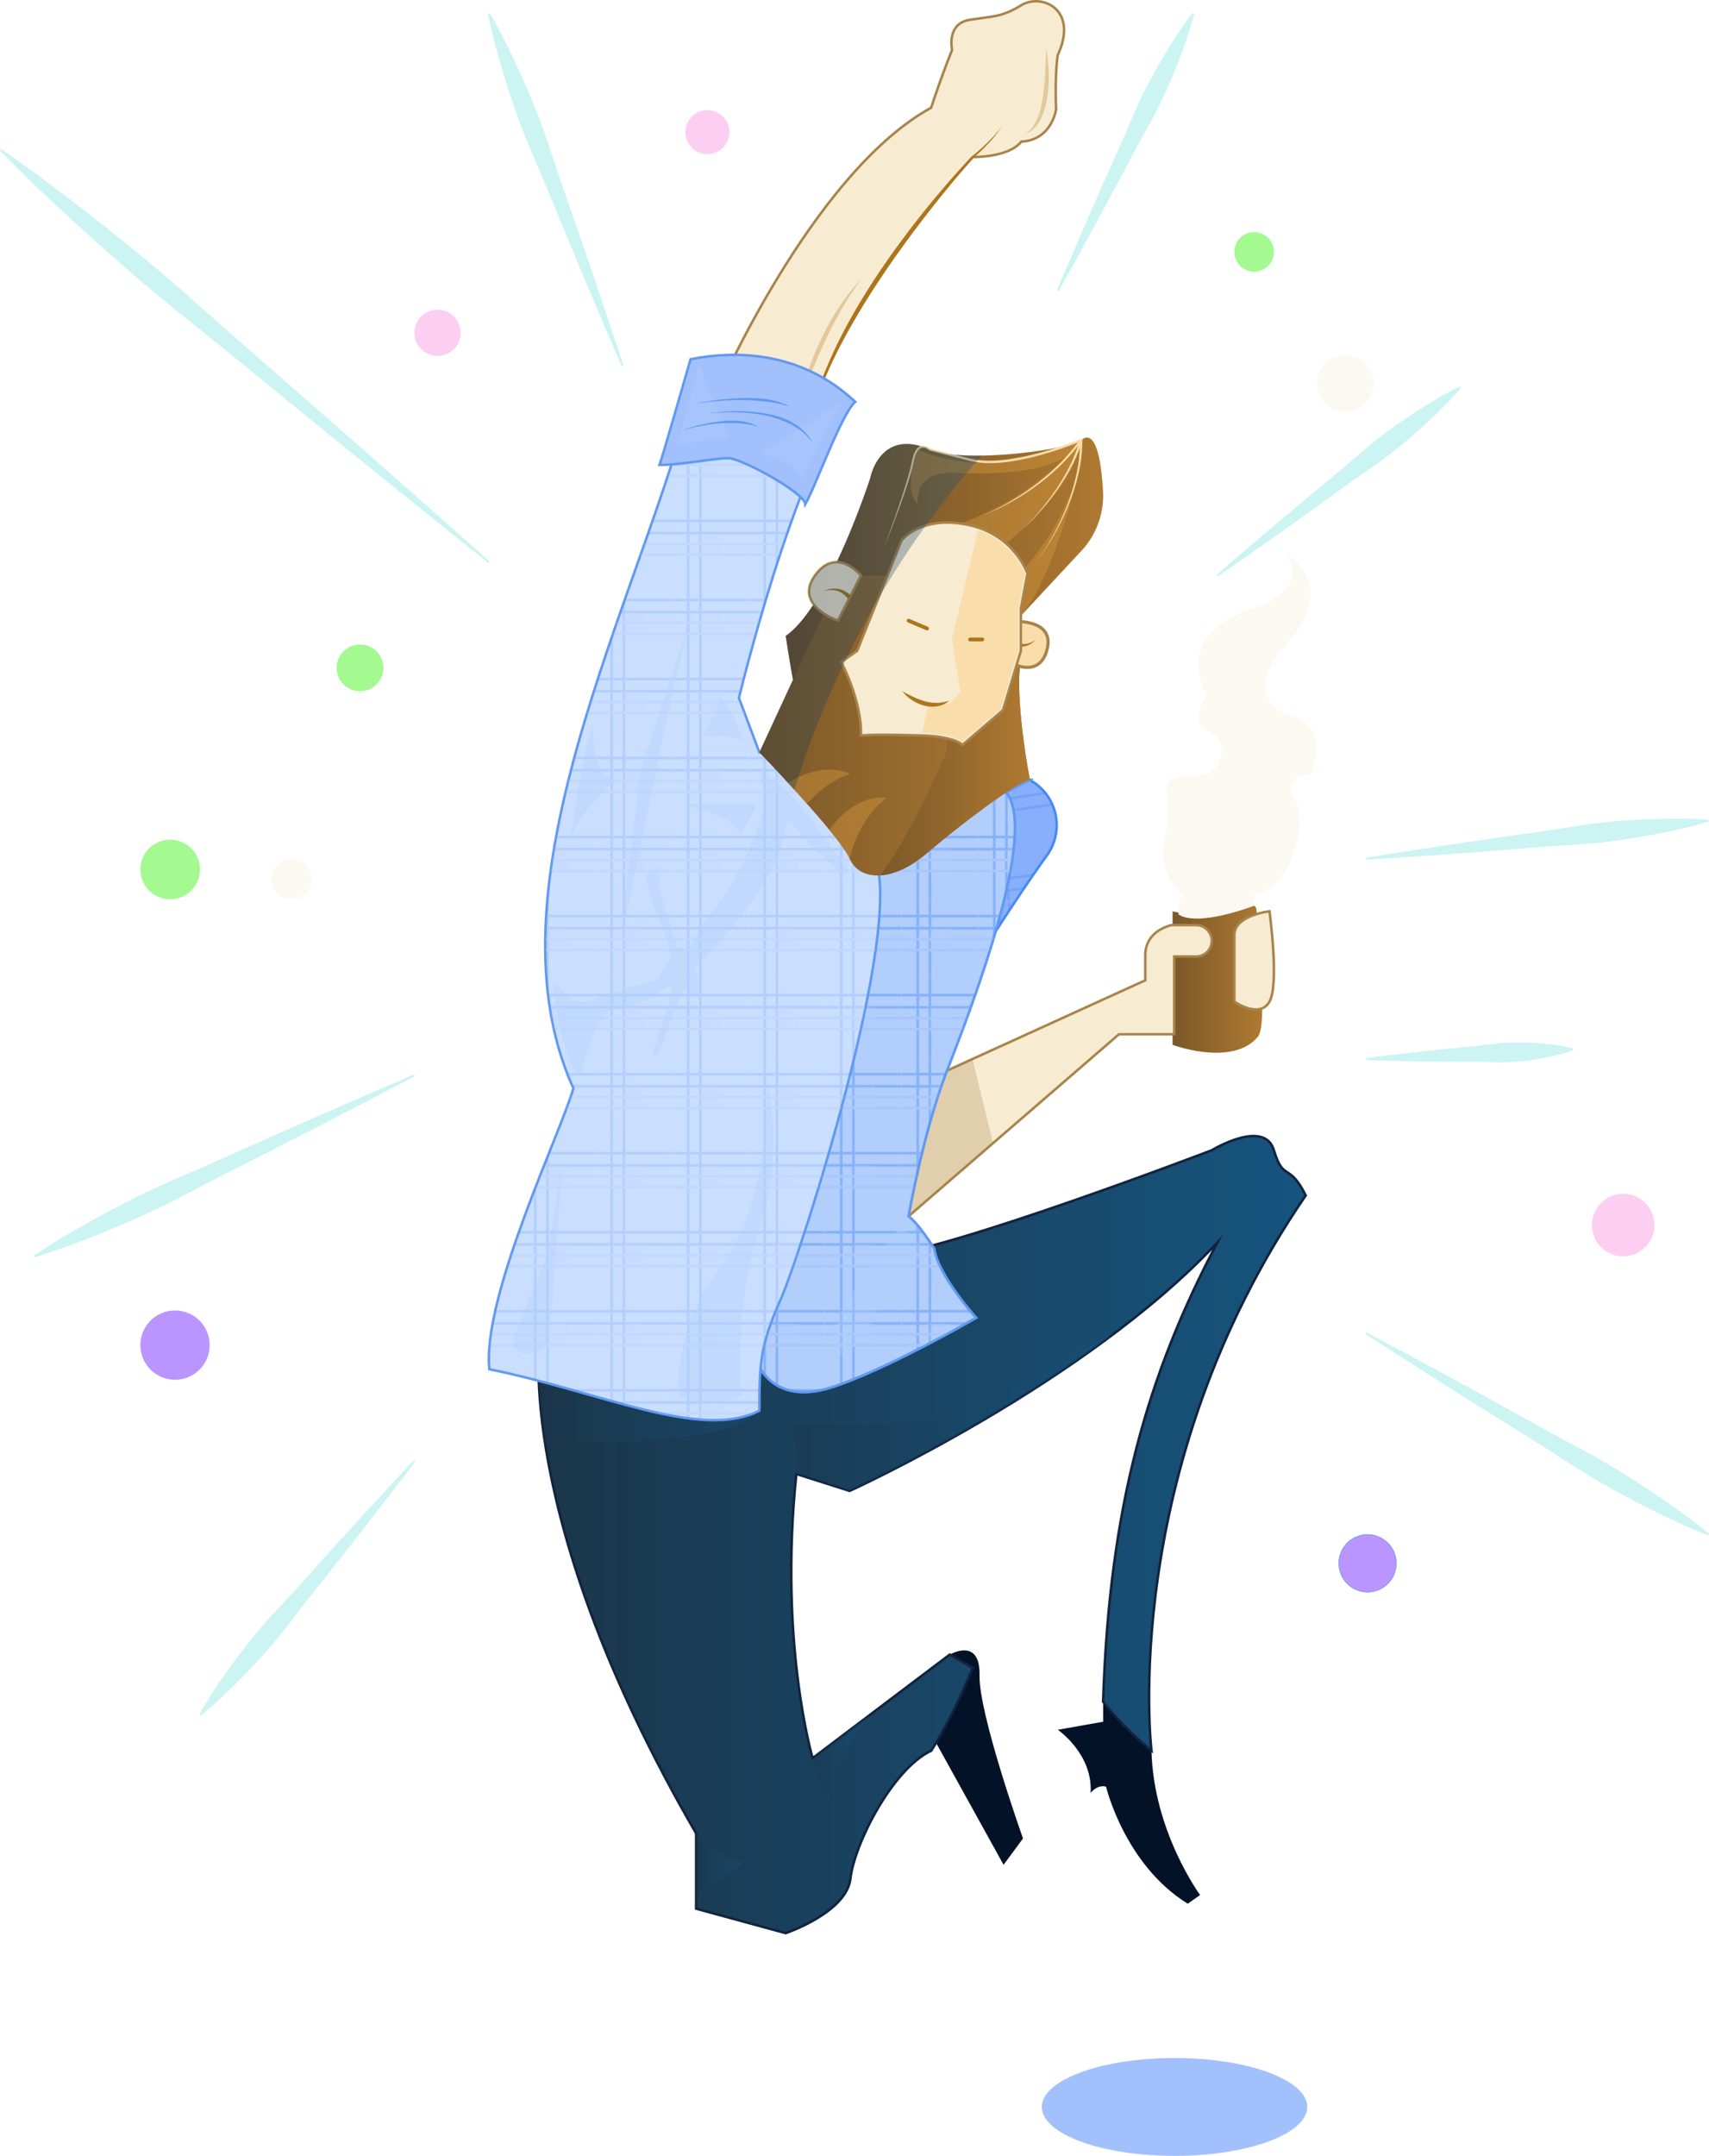 <svg xmlns="http://www.w3.org/2000/svg" xmlns:xlink="http://www.w3.org/1999/xlink" viewBox="0 0 2725.18 3436.8"><defs><style>.cls-1,.cls-2,.cls-3,.cls-39,.cls-5,.cls-6{fill:none;}.cls-15,.cls-2,.cls-27,.cls-28,.cls-30,.cls-33{stroke:#6199f2;}.cls-15,.cls-16,.cls-2,.cls-22,.cls-24,.cls-25,.cls-27,.cls-28,.cls-3,.cls-30,.cls-33,.cls-37,.cls-39,.cls-40,.cls-5,.cls-6{stroke-miterlimit:10;}.cls-16,.cls-2,.cls-22,.cls-24,.cls-25,.cls-27,.cls-28,.cls-3,.cls-30,.cls-33,.cls-40,.cls-5,.cls-6{stroke-width:4px;}.cls-3{stroke:#a2c0fc;}.cls-27,.cls-29,.cls-4{fill:#b1cefc;}.cls-4,.cls-7{opacity:0.31;}.cls-24,.cls-25,.cls-5{stroke:#488af2;}.cls-6{stroke:#88affc;}.cls-7{fill:#97befc;}.cls-8{isolation:isolate;}.cls-33,.cls-9{fill:#a2c0fc;}.cls-10{fill:#cbf4f3;}.cls-11{fill:#d3963d;}.cls-11,.cls-31{opacity:0.44;}.cls-12{fill:#fccff2;}.cls-13{fill:#a4f990;}.cls-14,.cls-15{fill:#ba94ff;}.cls-16,.cls-40{fill:#f7ebd2;}.cls-16,.cls-37{stroke:#a8844a;}.cls-17{fill:#ad761d;}.cls-18{opacity:0.29;}.cls-19{fill:url(#Dégradé_sans_nom_13);}.cls-20{fill:#a8844a;opacity:0.27;}.cls-20,.cls-23,.cls-26,.cls-29,.cls-41,.cls-42,.cls-43,.cls-46{mix-blend-mode:multiply;}.cls-21{fill:#041228;}.cls-22{stroke:#12233f;fill:url(#Dégradé_sans_nom_33);}.cls-23,.cls-41,.cls-42,.cls-43{opacity:0.4;}.cls-23{fill:url(#Dégradé_sans_nom_33-2);}.cls-24,.cls-26{fill:#88affc;}.cls-25{opacity:0.34;fill:url(#Nouveau_motif_2);}.cls-26{opacity:0.43;}.cls-28{opacity:0.55;}.cls-28,.cls-32{fill:url(#Nouveau_motif);}.cls-29,.cls-46{opacity:0.32;}.cls-30{fill:#cadeff;}.cls-34{fill:url(#Dégradé_sans_nom_22);}.cls-35{fill:url(#Dégradé_sans_nom_13-2);}.cls-36{fill:url(#Dégradé_sans_nom_13-3);}.cls-37,.cls-38{fill:#f9ddaa;}.cls-37{stroke-width:5px;}.cls-39{stroke:#ad761d;stroke-linecap:round;stroke-width:6px;}.cls-40{stroke:#b58d4d;}.cls-41{fill:url(#Dégradé_sans_nom_33-3);}.cls-42{fill:url(#Dégradé_sans_nom_33-4);}.cls-43{fill:url(#Dégradé_sans_nom_33-5);}.cls-44{fill:#fcf9f2;}.cls-45{fill:#6199f2;}.cls-46{fill:url(#Dégradé_sans_nom_33-6);}</style><linearGradient id="Dégradé_sans_nom_13" x1="1869.78" y1="1560.3" x2="2012.78" y2="1560.3" gradientUnits="userSpaceOnUse"><stop offset="0" stop-color="#7b5829"/><stop offset="1" stop-color="#af7931"/></linearGradient><linearGradient id="Dégradé_sans_nom_33" x1="858.6" y1="2446.35" x2="2082.19" y2="2446.35" gradientUnits="userSpaceOnUse"><stop offset="0" stop-color="#1b364a"/><stop offset="1" stop-color="#16547e"/></linearGradient><linearGradient id="Dégradé_sans_nom_33-2" x1="858.6" y1="2229.09" x2="1215.23" y2="2229.09" xlink:href="#Dégradé_sans_nom_33"/><pattern id="Nouveau_motif_2" data-name="Nouveau motif 2" width="121.27" height="125.81" patternTransform="translate(-131.96 -24.82) rotate(-8.4)" patternUnits="userSpaceOnUse" viewBox="0 0 121.27 125.81"><rect class="cls-1" width="121.27" height="125.81"/><line class="cls-5" x1="25.51" x2="25.51" y2="125.81"/><line class="cls-5" x1="44.91" x2="44.91" y2="125.81"/><line class="cls-5" x1="121.27" y1="26.19" y2="26.19"/><line class="cls-5" x1="121.27" y1="45.59" y2="45.59"/><line class="cls-6" y1="62.9" x2="121.27" y2="62.9"/><line class="cls-6" y1="80.22" x2="121.27" y2="80.22"/><rect class="cls-7" x="44.91" y="45.59" width="33.73" height="33.73"/></pattern><pattern id="Nouveau_motif" data-name="Nouveau motif" width="121.27" height="125.81" patternTransform="translate(-26.04 -77.8)" patternUnits="userSpaceOnUse" viewBox="0 0 121.27 125.81"><rect class="cls-1" width="121.27" height="125.81"/><line class="cls-2" x1="25.51" x2="25.51" y2="125.81"/><line class="cls-2" x1="44.91" x2="44.91" y2="125.81"/><line class="cls-2" x1="121.27" y1="26.19" y2="26.19"/><line class="cls-2" x1="121.27" y1="45.59" y2="45.59"/><line class="cls-3" y1="62.9" x2="121.27" y2="62.9"/><line class="cls-3" y1="80.22" x2="121.27" y2="80.22"/><rect class="cls-4" x="44.91" y="45.59" width="33.73" height="33.73"/></pattern><linearGradient id="Dégradé_sans_nom_22" x1="1252.91" y1="899.74" x2="1759.07" y2="899.74" gradientUnits="userSpaceOnUse"><stop offset="0" stop-color="#6f4e29"/><stop offset="0.18" stop-color="#735129"/><stop offset="0.31" stop-color="#7b5829"/><stop offset="1" stop-color="#af7931"/></linearGradient><linearGradient id="Dégradé_sans_nom_13-2" x1="1210.92" y1="1156.52" x2="1642.35" y2="1156.52" xlink:href="#Dégradé_sans_nom_13"/><linearGradient id="Dégradé_sans_nom_13-3" x1="1403.6" y1="1183.93" x2="1642.35" y2="1183.93" xlink:href="#Dégradé_sans_nom_13"/><linearGradient id="Dégradé_sans_nom_33-3" x1="1255.01" y1="2251.09" x2="1777.15" y2="2251.09" xlink:href="#Dégradé_sans_nom_33"/><linearGradient id="Dégradé_sans_nom_33-4" x1="1295.84" y1="2801.41" x2="1386.9" y2="2801.41" xlink:href="#Dégradé_sans_nom_33"/><linearGradient id="Dégradé_sans_nom_33-5" x1="1110.1" y1="2982.74" x2="1185.94" y2="2982.74" xlink:href="#Dégradé_sans_nom_33"/><linearGradient id="Dégradé_sans_nom_33-6" x1="1210.92" y1="983.28" x2="1565.4" y2="983.28" xlink:href="#Dégradé_sans_nom_33"/></defs><title>human-good</title><g class="cls-8"><g id="Calque_2" data-name="Calque 2"><g id="Calque_2-2" data-name="Calque 2"><ellipse class="cls-9" cx="1872.93" cy="3358.81" rx="211.61" ry="77.98"/><path class="cls-10" d="M1940.36,916.23c30.81-26.88,62-53.3,93.13-79.77L2080.38,797l47.16-39.12c15.76-13,31.11-26.49,46.66-39.76,7.78-6.62,15.67-13.11,23.72-19.38s16.26-12.34,24.59-18.26q25-17.72,51.1-34c8.72-5.41,17.52-10.71,26.49-15.8s18.05-10,27.48-14.52l1.84,2.37c-6.7,8-13.77,15.56-20.92,23s-14.49,14.62-21.91,21.72q-22.28,21.22-45.71,41-11.7,9.88-23.81,19.25c-8.08,6.23-16.33,12.25-24.68,18.14-16.73,11.74-33.64,23.24-50.15,35.26l-49.64,35.91-49.92,35.56c-33.4,23.56-66.76,47.15-100.48,70.28Z"/><path class="cls-10" d="M2178.37,1367.41c45.22-7.42,90.52-14.27,135.81-21.16l68-10,68-9.61c22.68-3.14,45.28-6.93,67.92-10.42,11.32-1.73,22.66-3.29,34-4.58s22.77-2.33,34.19-3.17q34.26-2.49,68.72-3.22c11.49-.21,23-.27,34.54-.08s23.09.58,34.71,1.53l.33,3c-11.13,3.49-22.32,6.37-33.53,9.12s-22.45,5.2-33.7,7.52q-33.78,6.92-67.75,12c-11.33,1.69-22.67,3.19-34.05,4.42s-22.78,2.21-34.2,3c-22.86,1.57-45.74,2.84-68.56,4.77l-68.46,5.58-68.51,5.13c-45.69,3.24-91.38,6.52-137.13,9.23Z"/><path class="cls-10" d="M2178.46,1686.81c27.38-3.66,54.8-6.74,82.2-9.87l20.56-2.25,20.57-2.16,20.57-2,20.58-1.94c13.71-1.24,27.4-3.18,41.1-4.78,6.86-.78,13.71-1.4,20.59-1.75s13.75-.45,20.65-.34c13.79.22,27.6,1,41.45,2.45,6.92.74,13.85,1.63,20.79,2.77,3.48.59,6.95,1.2,10.43,1.92s7,1.49,10.45,2.46l.14,3c-3.39,1.3-6.78,2.4-10.18,3.43s-6.79,2-10.19,2.89c-6.81,1.79-13.62,3.32-20.45,4.71q-20.47,4.1-41,6.33c-6.86.75-13.72,1.31-20.59,1.6s-13.77.33-20.66.19c-13.79-.31-27.6-1-41.38-.9H2323.4l-20.67-.08-20.68-.23-20.68-.31c-27.58-.54-55.16-1-82.77-2.11Z"/><path class="cls-10" d="M2179.29,2124.21c46.69,24.69,93.09,49.89,139.52,75l69.49,38,69.26,38.36c23.05,12.84,46.44,25.12,69.68,37.65,11.6,6.29,23.13,12.72,34.51,19.38s22.64,13.55,33.8,20.6q33.45,21.2,66,43.9,16.24,11.4,32.22,23.28c10.61,8,21.16,16.06,31.4,24.67l-1.52,2.59c-12.5-4.76-24.7-10-36.83-15.44s-24.1-11.06-36-16.82q-35.71-17.35-70.47-36.32-17.38-9.46-34.44-19.51c-11.36-6.7-22.58-13.64-33.72-20.72-22.26-14.21-44.36-28.67-66.79-42.57l-67.21-41.85-67-42.24c-44.55-28.32-89.14-56.6-133.43-85.38Z"/><path class="cls-10" d="M662,2330c-26.68,35.28-53.81,70.18-80.9,105.12l-40.85,52.22L499,2539.26c-13.78,17.27-27.06,35-40.56,52.46-6.78,8.74-13.68,17.36-20.78,25.82s-14.4,16.74-21.85,24.9q-22.38,24.46-46.1,47.79c-7.94,7.75-16,15.41-24.24,22.9S328.88,2728,320.05,2735l-2.29-1.93c5.42-9.88,11.3-19.37,17.28-28.77s12.2-18.6,18.51-27.73q19-27.33,39.38-53.46,10.19-13.07,20.89-25.72c7.14-8.42,14.49-16.67,22-24.81,15-16.25,30.21-32.3,44.92-48.78L525,2474.46l44.63-49c29.9-32.56,59.76-65.16,90.07-97.38Z"/><path class="cls-10" d="M661.48,1715.57c-49.47,26.19-99.19,51.86-148.89,77.57l-74.67,38.31-74.86,37.91c-25,12.6-49.7,25.71-74.51,38.65l-18.7,9.52q-9.37,4.7-18.83,9.22-18.92,9.06-38.14,17.47-38.44,16.86-77.63,32.11c-13.08,5.05-26.22,10-39.48,14.66s-26.59,9.2-40.17,13.2l-1.29-2.71c11.66-8,23.59-15.51,35.57-22.87s24.09-14.44,36.25-21.42q36.52-20.87,73.85-40,18.65-9.6,37.59-18.61,9.48-4.48,19-8.81l19.17-8.52c25.69-11.11,51.45-22.06,77-33.51l76.6-34.25,76.8-33.84c51.28-22.39,102.54-44.83,154.05-66.74Z"/><line class="cls-11" x1="702.83" y1="1248.36" x2="54.96" y2="1281.31"/><path class="cls-10" d="M778.55,897.23Q678.94,817.79,580,737.51l-98.91-80.27L382.5,576.63c-32.85-26.89-66.06-53.37-99.15-80l-24.69-20.11q-12.3-10.12-24.48-20.37-24.36-20.51-48.25-41.56-47.81-42.08-94.48-85.52C60.39,300.07,29.66,270.66,0,240l1.94-2.29c35.21,24.1,69.36,49.46,103.18,75.2s67.16,52.08,100.16,78.8q24.75,20.06,49.07,40.6Q266.5,442.56,278.53,453l24,21C334.29,502.12,366,530.42,398,558.29L494,642l95.72,84q95.53,84.27,190.77,168.9Z"/><path class="cls-10" d="M991.16,583.32c-20-45.94-39.4-92.09-58.87-138.23l-28.94-69.3-28.53-69.47c-9.45-23.17-19.51-46.11-29.29-69.16-4.87-11.54-9.59-23.13-14-34.82S822.8,178.88,818.76,167q-12.09-35.57-22.52-71.74c-3.44-12.08-6.75-24.21-9.82-36.42s-5.95-24.5-8.3-37l2.8-1.07c6.53,10.91,12.49,22,18.33,33.19s11.38,22.45,16.81,33.76q16.25,34,30.75,68.62,7.25,17.33,13.9,34.87c4.41,11.71,8.58,23.51,12.59,35.37,8,23.74,15.66,47.58,24,71.19L922,368.71l24.32,71.06c16,47.44,32.11,94.86,47.65,142.49Z"/><path class="cls-10" d="M1685.42,462.74c15.89-37.88,32.29-75.51,48.65-113.15l24.8-56.35,25.2-56.14c8.46-18.69,16.32-37.67,24.46-56.51,4.09-9.41,8.33-18.75,12.81-28s9.19-18.33,14.08-27.35q14.68-27.06,31-53.33c5.46-8.74,11-17.41,16.87-26s11.82-17,18.32-25.27l2.7,1.31c-2.5,10.19-5.54,20.12-8.7,30s-6.6,19.6-10.15,29.28q-10.7,29-23.06,57.19-6.18,14.09-12.95,27.9c-4.52,9.2-9.29,18.28-14.21,27.29-9.87,18-20,35.85-29.58,54L1776.79,302l-29.24,54.17c-19.67,36-39.29,72.08-59.43,107.87Z"/><circle class="cls-12" cx="697.72" cy="530.58" r="36.89"/><circle class="cls-13" cx="1999.87" cy="401.62" r="31.56"/><circle class="cls-13" cx="574.12" cy="1064.65" r="37.26"/><circle class="cls-13" cx="271.37" cy="1386.06" r="47.54"/><circle class="cls-14" cx="279.09" cy="2144.33" r="55.26"/><circle class="cls-12" cx="2588.33" cy="1952.97" r="49.87"/><circle class="cls-15" cx="2180.71" cy="2492.17" r="45.82"/><path class="cls-16" d="M1139.91,633.55s153-356.21,344.87-461.84c18.7-56.5,33.44-92.12,33.44-92.12s-9.51-41.76,27.79-47.9,50.38-3.69,82.53-23.34,92.34,6.14,58,79.84c-4.91,35.62-2.45,86-2.45,86s-6.58,49.13-55.5,51.59c-20.66,25.79-77.28,24.56-77.28,24.56s-210.09,223.62-257.91,413.36C1223.74,663.68,1139.91,633.55,1139.91,633.55Z"/><path class="cls-17" d="M1293.35,663.68a450.56,450.56,0,0,1,17.57-58.94l5.53-14.38,6-14.19,1.49-3.55c.51-1.18,1.06-2.34,1.6-3.51l3.23-7,3.23-7c1.07-2.33,2.25-4.61,3.37-6.92,18-37,39.06-72.32,61.66-106.58s47.09-67.26,72.79-99.22q19.28-24,39.59-47.06c13.6-15.34,27.38-30.52,41.86-45q-20,23.32-39.23,47.24l-9.61,11.95-9.51,12-9.44,12.08-9.36,12.15c-12.36,16.28-24.62,32.63-36.46,49.28-6,8.28-11.83,16.65-17.68,25l-8.63,12.65c-2.88,4.22-5.65,8.51-8.49,12.75-11.3,17-22.28,34.22-32.69,51.78s-20.55,35.27-29.94,53.39c-1.17,2.26-2.41,4.5-3.53,6.78l-3.39,6.86-3.39,6.86-1.7,3.43-1.61,3.47-6.47,13.88-6,14.07A568,568,0,0,0,1293.35,663.68Z"/><path class="cls-17" d="M1293.35,663.68a458.23,458.23,0,0,1,17.73-58.88c1.84-4.79,3.65-9.59,5.53-14.37l6-14.18,1.5-3.54,1.59-3.51,3.21-7,3.22-7c1.08-2.33,2.27-4.61,3.39-6.91,8.94-18.5,18.78-36.54,29.08-54.3,2.61-4.42,5.16-8.87,7.81-13.27l8-13.15c1.32-2.2,2.71-4.36,4.09-6.52l4.15-6.48,4.15-6.48,4.25-6.43c2.84-4.27,5.63-8.57,8.53-12.81l8.68-12.71c5.89-8.4,11.81-16.78,17.89-25.05,12.09-16.57,24.46-32.94,37.27-49l9.63-12,9.74-11.9,9.89-11.79,10-11.68c13.39-15.53,27.1-30.76,41.31-45.6l.09-.09.07,0c4.42-3.54,8.78-7.26,13-11s8.45-7.67,12.52-11.67,8-8.11,11.72-12.47a83.46,83.46,0,0,0,10-13.88,83.82,83.82,0,0,1-9.19,14.54c-3.48,4.58-7.27,8.91-11.16,13.14s-7.94,8.32-12.08,12.3-8.35,7.89-12.71,11.69l.15-.15c-27.13,30.55-52.93,62.33-78,94.58-12.47,16.19-24.76,32.51-36.72,49.07s-23.68,33.29-35,50.31c-22.58,34-43.91,68.89-62.74,105.12-9.32,18.14-18.34,36.48-26.11,55.37A559.58,559.58,0,0,0,1293.35,663.68Z"/><g class="cls-18"><path class="cls-17" d="M1668.07,78.36a208.62,208.62,0,0,1,4.24,36.46,218.35,218.35,0,0,1-1.76,36.82c-1.72,12.22-4.59,24.46-9.91,35.84a62.56,62.56,0,0,1-10.31,15.74,36.21,36.21,0,0,1-15.43,10.25,40.51,40.51,0,0,0,7.1-5.59,47,47,0,0,0,5.65-6.81,72.28,72.28,0,0,0,7.92-15.73c4.08-11.08,6.37-22.83,8-34.66s2.58-23.85,3.2-35.91S1667.77,90.59,1668.07,78.36Z"/></g><g class="cls-18"><path class="cls-17" d="M1270.1,658.11c1.73-9.79,4.11-19.46,6.66-29.07s5.46-19.13,8.64-28.57a525.34,525.34,0,0,1,22-55.54,429.61,429.61,0,0,1,28.69-52.47c5.34-8.42,11.21-16.51,17.27-24.42a264.31,264.31,0,0,1,19.7-22.42c-5.82,8.07-11.56,16.11-16.91,24.42-1.35,2.06-2.65,4.17-4,6.24l-2,3.13-1.9,3.17-3.83,6.33-3.71,6.39c-9.76,17.13-18.71,34.69-27,52.58s-16,36.07-23.22,54.45S1276.5,639.3,1270.1,658.11Z"/></g><path class="cls-19" d="M1869.78,1452.79v212.83s95.6,35.59,136-12.85c16.36-19.62-.84-165.88-2.17-202.32a8.38,8.38,0,0,0-12-7.26C1972.28,1452.29,1929.3,1466.65,1869.78,1452.79Z"/><path class="cls-16" d="M1448.9,1938.79l335.41-290h88v-124h35a25,25,0,0,0,25-25h0a25,25,0,0,0-25-25h-39s-42,7.94-42,47.94v40l-316.19,144S1427.5,1872.79,1448.9,1938.79Z"/><path class="cls-16" d="M2024.31,1452.79s-56,6-56,38v106s40,28,56,0S2024.31,1452.79,2024.31,1452.79Z"/><path class="cls-20" d="M1550.7,1688.31l-40.58,18.48s-82.62,166-61.22,232l134.6-116.37Z"/><path class="cls-21" d="M1759.07,2712.71v32l-72.3,12.82s56.24,38.49,52.3,100.65c12.82-14.8,24.66-9.87,24.66-9.87s29.6,124.32,130.24,186.48l19.74-13.81s-74.54-101.31-77.54-230.28S1759.07,2712.71,1759.07,2712.71Z"/><path class="cls-21" d="M1492.67,2778.41l107.64,194.38,31-42s-70.64-198-69.32-260-47.56-33.08-47.56-33.08Z"/><path class="cls-22" d="M861.07,2130.66s-45,285,249,792.08v120l142.81,39s97.21-33,103.21-87,66-174,129-204c37.84-60,66-132,66-132l-36.71-21-218.59,165.08s-54.13-183.09-25.93-453.11l85,27s376.44-171,586.37-396c-111.11,210-172.3,420-182.21,732.07,32.09,42,77.1,78,77.1,78s-54-447,246-885.09c-27-54-35.53-21-50.77-72s-99.11,0-99.11,0-418.23,160-528.71,169Z"/><path class="cls-23" d="M858.9,2159c-1,27.31-.11,74.12,9.85,139.23,0,0,290.53,12.23,342.17-49.42C1254.9,2196.26,950.11,2166.61,858.9,2159Z"/><path class="cls-24" d="M1476.37,1663.14s116.48-193.66,193.05-299.58a82,82,0,0,0-23.15-117.64c-53-32.89-106.83-61-106.83-61l-91.38,34.55Z"/><path class="cls-25" d="M1476.37,1663.14s116.48-193.66,193.05-299.58a82,82,0,0,0-23.15-117.64c-53-32.89-106.83-61-106.83-61l-91.38,34.55Z"/><path class="cls-26" d="M1448.06,1219.47l28.31,443.67s41.66-69.27,91.53-147.61l-79.05-311.48Z"/><path class="cls-27" d="M1210.92,2178.79s25.39,60,111.39,34,234.34-112,234.34-112-61.16-68-66.75-110c-26.29-42-41-52-41-52s22.87-133.36,61.22-232,146.64-379.16,94.42-443.58-210.23,101.58-210.23,101.58S1199.52,2014.79,1210.92,2178.79Z"/><path class="cls-28" d="M1210.92,2178.79s25.39,60,111.39,34,234.34-112,234.34-112-61.16-68-66.75-110c-26.29-42-41-52-41-52s22.87-133.36,61.22-232,146.64-379.16,94.42-443.58-210.23,101.58-210.23,101.58S1199.52,2014.79,1210.92,2178.79Z"/><path class="cls-29" d="M1438,1952.73S1324.72,2084,1328.58,2139.39s48.92-13.89,48.92-13.89,63.08-111.17,99.12-122.66C1470.4,1983.62,1438,1952.73,1438,1952.73Z"/><path class="cls-30" d="M1642.35,1242.9l-431.43-43.5-32.61-86.7s87.19-361.91,176.6-475.91c-64.93-42-154.6-84-240.6-54-68,326-354,812.82-200,1152-18,66-146,332-134,448,178,36,337.21,114,430.61,66,0-76,1.39-104,33.39-176s200-594,150-708,210.23-101.58,210.23-101.58Z"/><g class="cls-31"><path class="cls-32" d="M1642.35,1242.9l-431.43-43.5-32.61-86.7s87.19-361.91,176.6-475.91c-64.93-42-154.6-84-240.6-54-68,326-354,812.82-200,1152-18,66-146,332-134,448,178,36,337.21,114,430.61,66,0-76,1.39-104,33.39-176s200-594,150-708,210.23-101.58,210.23-101.58Z"/></g><path class="cls-33" d="M1101.21,572.63S1056,729.89,1051.7,741.19c35.51,0,89.87-11.3,110.31-10.76s120.54,54.61,122.16,73.31c15.6-26.5,57.58-144.34,79.64-163.18C1349.28,628.18,1264.26,540.76,1101.21,572.63Z"/><path class="cls-34" d="M1619.42,990.9l105.07-112.85a129.21,129.21,0,0,0,34.37-95.34c-2.59-46.05-10.68-100.15-35-81.28-20.55,16-188.55,38-241.49,15-79.49-34.5-94.49,45-94.49,45s-66,204.59-135,252.29c7.5,50.22,15,88.19,15,88.19Z"/><path class="cls-11" d="M1463.61,803.74s-8.48-53.11,57.66-50.1,179.16,1.9,202.62-52.21c-156.74,72.75-260.28,14.6-260.28,14.6S1438,779.69,1463.61,803.74Z"/><path class="cls-11" d="M1719.08,750.94c16.89-60.74-35.41,181.89-99.66,240s-20.31-51.35-20.31-51.35S1685.28,872.45,1719.08,750.94Z"/><path class="cls-11" d="M1513.9,840s120.32-30.65,210-138.6c-13.43,80.85-96,145.49-167.24,205.87C1491.29,962.68,1513.9,840,1513.9,840Z"/><path class="cls-35" d="M1312.91,978.92l-102,220.48s127.49,132,144,169.5,70.5,36,121.49-7.5,142.9-114,165.95-118.5c-8.35-40.5-23.45-147-14.46-189s-212.81-136.42-212.81-136.42l-42.17-.07Z"/><path class="cls-11" d="M1414.47,1271.62c-32.13-3.24-66.32,15-92.06,51.24,15.73,19.22,28.09,36,32.5,46C1354.91,1368.9,1366.57,1307,1414.47,1271.62Z"/><path class="cls-11" d="M1256.6,1248c9.59,10.42,19.92,21.78,30.16,33.31,15.55-17.4,38.72-37.43,69-47.7C1327.23,1221.19,1291.27,1226,1256.6,1248Z"/><path class="cls-36" d="M1476.4,1361.4c51-43.5,142.9-114,165.95-118.5-8.35-40.5-23.45-147-14.46-189,4.38-20.41-45.76-53.2-98.45-81.51-4.79,63.91-17.24,223.13-23.45,234.82-6.42,12.09-59.83,134.88-102.39,188.24C1425.35,1394.09,1451.24,1382.86,1476.4,1361.4Z"/><path class="cls-37" d="M1613.42,1057.46s44.72,24.8,56.39-22.65-50.39-43.91-50.39-43.91Z"/><path class="cls-17" d="M1651.64,1019.53a32.3,32.3,0,0,1-7.26,6.51,29.87,29.87,0,0,1-9.19,4,27.61,27.61,0,0,1-10.34.64,31.61,31.61,0,0,1-5.18-1,6.89,6.89,0,0,1-1.27-.38l-1.23-.45-2.48-.93,3.34-6.15,1.87,1.11a15,15,0,0,0,1.91,1.07,26.09,26.09,0,0,0,4.06,1.59,23,23,0,0,0,8.76,1,26.9,26.9,0,0,0,8.92-2.12A31.07,31.07,0,0,0,1651.64,1019.53Z"/><path class="cls-16" d="M1437.4,861.92l-70.49,175.49-25.5,18s33,61.5,31.5,117c22.5-1.5,40.81-1.5,95.4,0s66.59,15,66.59,15l64.5-55.5,28.49-94.5V969.92l10.5-55.5s-21-63-96-78S1437.4,861.92,1437.4,861.92Z"/><path class="cls-38" d="M1534.82,1182.2c-6.29-4.29-23.41-12.36-64.34-13.73l9.25-41.51,36.22-6.35,15.71-17.45-13.68-83.6,41.56-174.39c53,18.2,72,62.61,74.72,69.59l-10.37,54.78v67.28l-28,92.82Z"/><path class="cls-17" d="M1438.9,1101.91c6.06,3.39,12,6.52,18,9.3a117.68,117.68,0,0,0,18.39,6.82,68.92,68.92,0,0,0,19,2.44,67.6,67.6,0,0,0,19.54-3.56,38.11,38.11,0,0,1-19,9,49.91,49.91,0,0,1-21.41-1.15,67.14,67.14,0,0,1-19.25-8.79A61.58,61.58,0,0,1,1438.9,1101.91Z"/><line class="cls-39" x1="1546.9" y1="1019.41" x2="1566.4" y2="1019.41"/><line class="cls-39" x1="1478.31" y1="1001.92" x2="1448.9" y2="989.42"/><path class="cls-40" d="M1372.91,917.42s-39-48-73.5,0,36.75,72,36.75,72Z"/><path class="cls-17" d="M1312.91,942.75a38.46,38.46,0,0,1,11.1-3.84,36.58,36.58,0,0,1,12-.24,34.79,34.79,0,0,1,11.7,4,43.43,43.43,0,0,1,9.84,7.75l-5.39,4.47a36.52,36.52,0,0,0-7.33-7.82,30.21,30.21,0,0,0-9.59-5,33.93,33.93,0,0,0-11.08-1.43A37.67,37.67,0,0,0,1312.91,942.75Z"/><path class="cls-38" d="M1567.15,821.42c7.74-3.07,15.26-6.67,22.7-10.39s14.73-7.75,21.9-12a419.07,419.07,0,0,0,41.36-27.81q9.87-7.6,19.25-15.79l4.63-4.17,2.31-2.09,2.25-2.14c1.5-1.43,3-2.84,4.5-4.3l4.4-4.4c1.48-1.45,2.88-3,4.31-4.48s2.87-3,4.25-4.54c2.74-3.1,5.56-6.15,8.17-9.36,5.39-6.3,10.4-12.9,15.29-19.58l2.11,2.63c-9.63,4.05-19.35,7.68-29.17,11.13s-19.72,6.63-29.72,9.48c-20,5.72-40.34,10.44-61.08,13a216.61,216.61,0,0,1-31.31,1.65c-2.63-.12-5.25-.24-7.87-.43l-3.92-.4-2-.19c-.65-.08-1.3-.2-2-.3l-3.91-.61c-1.3-.17-2.58-.54-3.88-.8s-2.59-.56-3.85-.87l-3.77-1L1482,718.08l-.4-.1-.36-.32c-2.53-2.22-6-4.07-9.23-4.06a8.59,8.59,0,0,0-4.63,1.33,13.54,13.54,0,0,0-3.72,3.57,34.41,34.41,0,0,0-4.74,10c-.58,1.79-1.06,3.63-1.5,5.47l-1.27,5.64c-.44,1.89-.84,3.8-1.32,5.68l-1.51,5.62-.76,2.81-.82,2.78-1.65,5.57c-1.11,3.71-2.32,7.38-3.47,11.08l-3.64,11c-4.92,14.66-10.29,29.15-15.7,43.63s-11,28.86-16.85,43.17q4-10.86,7.93-21.77t7.78-21.82q7.68-21.86,14.78-43.89l3.48-11c1.1-3.7,2.25-7.38,3.31-11.08l1.56-5.57L1450,753l.71-2.79,1.42-5.59c.45-1.87.82-3.75,1.23-5.62l1.2-5.68c.43-1.92.89-3.83,1.48-5.72a37.17,37.17,0,0,1,5-10.93,16.85,16.85,0,0,1,4.54-4.44,12,12,0,0,1,6.32-1.9,14.92,14.92,0,0,1,3.28.37,18.38,18.38,0,0,1,3,1.05,21.73,21.73,0,0,1,2.76,1.52,20.15,20.15,0,0,1,2.54,1.94l-.75-.41,60.3,15.2,3.77,1c1.25.31,2.48.55,3.73.83s2.46.61,3.73.76l3.78.59c.63.09,1.25.21,1.88.28l1.91.18,3.81.38c2.55.18,5.11.29,7.66.4a212.27,212.27,0,0,0,30.73-1.7,401.19,401.19,0,0,0,60.5-12.72,583.65,583.65,0,0,0,58.57-20.12l5.76-2.36-3.65,5a307.52,307.52,0,0,1-32.78,38l-4.49,4.38c-1.52,1.44-3.07,2.85-4.6,4.27l-2.3,2.13-2.36,2.07-4.71,4.13q-9.57,8.12-19.6,15.63a383.11,383.11,0,0,1-42.08,27.13A325.71,325.71,0,0,1,1567.15,821.42Z"/><path class="cls-38" d="M1725.81,702c-2.17,7.1-4.59,14.1-7.43,20.94s-5.91,13.56-9.35,20.1-7,13-10.89,19.26-7.9,12.45-12.16,18.46a413.26,413.26,0,0,1-27.32,34.64,391.61,391.61,0,0,1-30.77,31.55,390.27,390.27,0,0,0,30-32.2,411.79,411.79,0,0,0,26.44-35.13q6.14-9.11,11.65-18.6c3.71-6.31,7.14-12.77,10.36-19.33s6.1-13.27,8.78-20,4.86-13.74,6.84-20.73Z"/><path class="cls-38" d="M1651.64,896.09a243.36,243.36,0,0,0,15.27-21.52c4.74-7.4,9.17-15,13.35-22.74a397,397,0,0,0,22-47.88,331.61,331.61,0,0,0,14.8-50.42,234,234,0,0,0,4.88-52.06l4-.08a237.32,237.32,0,0,1-6,52.77,333,333,0,0,1-15.87,50.52,398.88,398.88,0,0,1-22.94,47.64q-6.5,11.5-13.81,22.53A242.69,242.69,0,0,1,1651.64,896.09Z"/><path class="cls-41" d="M1269.91,2349.68l85,27s223.6-101.58,422.24-251.18c-35.18,13.8-190.59,115.09-261.07,130.62-172.43,38-209.77-5-261.07,22.76C1255,2278.88,1275.6,2279.3,1269.91,2349.68Z"/><path class="cls-42" d="M1295.84,2802.79a378.47,378.47,0,0,0,21.65,66S1335,2799.36,1386.9,2734Z"/><path class="cls-43" d="M1185.94,2967.08c-23.68,0-63.81-23.68-75.84-44.34v120C1116.48,3001.34,1148,3005.88,1185.94,2967.08Z"/><path class="cls-44" d="M1879.65,1458.12s-4.67-22,6-30c-10-14.66-38.67-36-28.67-91.33s3.33-70.67,3.33-70.67-11.33-32.66,40-28.66,60.67-56,32-68-24-38-8-61.34c-13.33-23.33-42-99.45,67.34-135.72S2049,882.12,2049,882.12s89.33,46.68,4.67,142,6,117.33,6,117.33,64.24,14,30.45,92.66c-25.79,2-41.79,17.34-25.12,39.34s6.44,134.66-65.11,154v16.34S1912.31,1478.12,1879.65,1458.12Z"/><path class="cls-29" d="M1212.45,1239.46l8.7,40.63a4.92,4.92,0,0,1-.08,2.44c-3.49,12.12-33.55,112.12-93.87,181.53a5.49,5.49,0,0,0-.5.69l-24.53,40.89a4.94,4.94,0,0,1-2.13,1.94c-4.5,2.16-18.6,8.11-21.12-.69-2.83-9.91-24.56-80-27-87.87a5,5,0,0,1-.22-1.48v-29.21a5,5,0,0,0-8.16-3.94l-11.56,9.19a5,5,0,0,0-1.74,5.19l11.07,43.16a4.38,4.38,0,0,0,.3.86c2.8,6,35.36,76.86,25.31,88.22-8.07,9.14-12.73,21.55-14.45,26.79a5,5,0,0,1-3.38,3.25c-14.1,4.06-81.69,23.62-111.16,34.34-19.94,7.24-36.59-8-47-25.09-2.79-4.6-9.89-2.1-9.27,3.25,5.47,47.5,20.24,109.69,36.13,138.12a5,5,0,0,0,9.26-1.3c15.64-63.77,31.72-100.8,55.86-101.13,21-.29,58.42-18.5,80.12-37.17a5,5,0,0,1,8.19,4.86c-8.86,41.82-21.59,71.72-30,98-2,6.21,7.19,9.4,9.5,3.29,16.77-44.36,35.71-100.8,43.2-100.8,4.27,0,7.55,3.71,9.93,8.13a5,5,0,0,0,9.4-1.35c2.18-11.24,3-26-4.34-35.21a5,5,0,0,1,.26-6.55c40.66-43.48,138.46-146,143.75-227.54a5,5,0,0,1,8.85-3c40.12,46.84,67.19,69.89,83.3,81.13a5,5,0,0,0,7-7c-27.86-40.65-98.31-139.5-132.94-152.32A5,5,0,0,0,1212.45,1239.46Z"/><path class="cls-29" d="M1186.92,1281.31s-70.5-2.08-91.5,0,91.5,17.09,82.5,54.59c16.5-27.76,29.84-54.59,29.84-54.59Z"/><path class="cls-29" d="M982.93,1242.9s-64.5,51-75,103.5c12-66,18-139.78,37.5-189.88C945.43,1187.41,948.43,1239.9,982.93,1242.9Z"/><path class="cls-29" d="M1150.28,1112.7l-28.66,60.55s56.3-.75,63.8,9C1165.92,1123.49,1150.28,1112.7,1150.28,1112.7Z"/><path class="cls-29" d="M1113.42,946.12l-93,286.2s-16.26,141.48-27.83,227.51a3,3,0,0,0,5.9,1C1025.41,1338.47,1070.89,1083.59,1113.42,946.12Z"/><path class="cls-29" d="M819.79,2128.09l45.58-108.54a170.59,170.59,0,0,0,11.29-39.75l20.77-132.43L876.52,2127.1A33.7,33.7,0,0,1,833.65,2157h0A21.42,21.42,0,0,1,819.79,2128.09Z"/><path class="cls-29" d="M1182.08,2224.73s-12.54-149,28.85-265.26,12.33-238.09,12.33-238.09,5.44,198.12-73,296.23-68.73,207.12-68.73,207.12S1122.73,2251.38,1182.08,2224.73Z"/><polygon class="cls-29" points="1080.54 707.95 1163.19 697.57 1114.31 582.79 1080.54 707.95"/><path class="cls-29" d="M1341.41,640.59s-117.75,77.3-126.94,79.6,61.75,16.38,63.47,45.92C1297.13,721.72,1341.41,640.59,1341.41,640.59Z"/><path class="cls-45" d="M1092.25,684.52c4.63-1.65,9.33-3.08,14.06-4.41s9.49-2.55,14.29-3.64a262.18,262.18,0,0,1,29.15-4.87c9.81-1,19.78-1.74,29.69-.55a88,88,0,0,1,14.65,2.86,63,63,0,0,1,13.75,5.7l-.17.36a125.76,125.76,0,0,0-14.2-3.32l-3.58-.56-3.6-.43c-1.19-.17-2.4-.24-3.6-.36l-1.8-.17-1.81-.1c-4.81-.34-9.65-.48-14.49-.57-2.42-.07-4.85,0-7.28,0s-4.86.16-7.29.33a256.49,256.49,0,0,0-29,3.64,292.23,292.23,0,0,0-28.62,6.47Z"/><path class="cls-45" d="M1113.1,642.7c6-1.28,12-2.32,18.09-3.26s12.13-1.75,18.22-2.44c12.19-1.32,24.44-2.22,36.73-2.42s24.66-.1,36.88,1.89a134.83,134.83,0,0,1,18.08,4,93.51,93.51,0,0,1,17.16,6.89l-.16.37a190.12,190.12,0,0,0-35.63-7.33c-6-.74-12-1.28-18.1-1.77-3-.26-6.06-.43-9.1-.6s-6.08-.25-9.12-.28c-12.18-.2-24.38.3-36.56,1.21s-24.33,2.22-36.41,4.1Z"/><path class="cls-45" d="M1132.28,658.59c7.27-1.13,14.58-1.86,21.91-2.39s14.69-.8,22-.81,14.73.32,22.08.9,14.68,1.54,22,2.83a177.84,177.84,0,0,1,21.62,5.16c3.56,1.07,7,2.42,10.51,3.75l5.1,2.3,1.27.59,1.23.66,2.47,1.32a88.69,88.69,0,0,1,18.19,13,75.16,75.16,0,0,1,13.81,17.36l-.33.22A99.08,99.08,0,0,0,1278.83,688c-1.44-1.09-2.88-2.18-4.3-3.29l-4.51-3-1.13-.75-1.17-.67-2.34-1.35-2.34-1.35-2.43-1.2c-3.18-1.7-6.51-3.08-9.8-4.56-3.36-1.32-6.69-2.73-10.15-3.83a161.58,161.58,0,0,0-21-5.78q-10.7-2.19-21.59-3.38c-7.26-.78-14.56-1.26-21.87-1.49s-14.63-.24-22,0-14.65.72-21.92,1.59Z"/><circle class="cls-12" cx="1128" cy="210.65" r="35.2"/><circle class="cls-44" cx="2145.25" cy="611.01" r="45.33"/><circle class="cls-44" cx="465.23" cy="1401.25" r="32.35"/><path class="cls-46" d="M1509.8,723.44l-27.4-7h0s-5.43-5.18-11.66-4.4c-69.32-22.18-82.83,49.4-82.83,49.4s-21.93,68-53.71,134.67c-11-.14-23.15,5.12-34.79,21.32-13.73,19.11-10.7,34.41-2.08,45.91-14.22,21.82-29.24,39.9-44.42,50.39,4.35,29.07,8.68,54,11.57,69.89l-53.56,115.79s20.26,21,45.68,48.6c3.22,3.5,6.53,7.11,9.89,10.8,38.5-124.55,123.94-335.73,298.91-532.53C1545.08,726.59,1525.83,725.79,1509.8,723.44Z"/></g></g></g></svg>